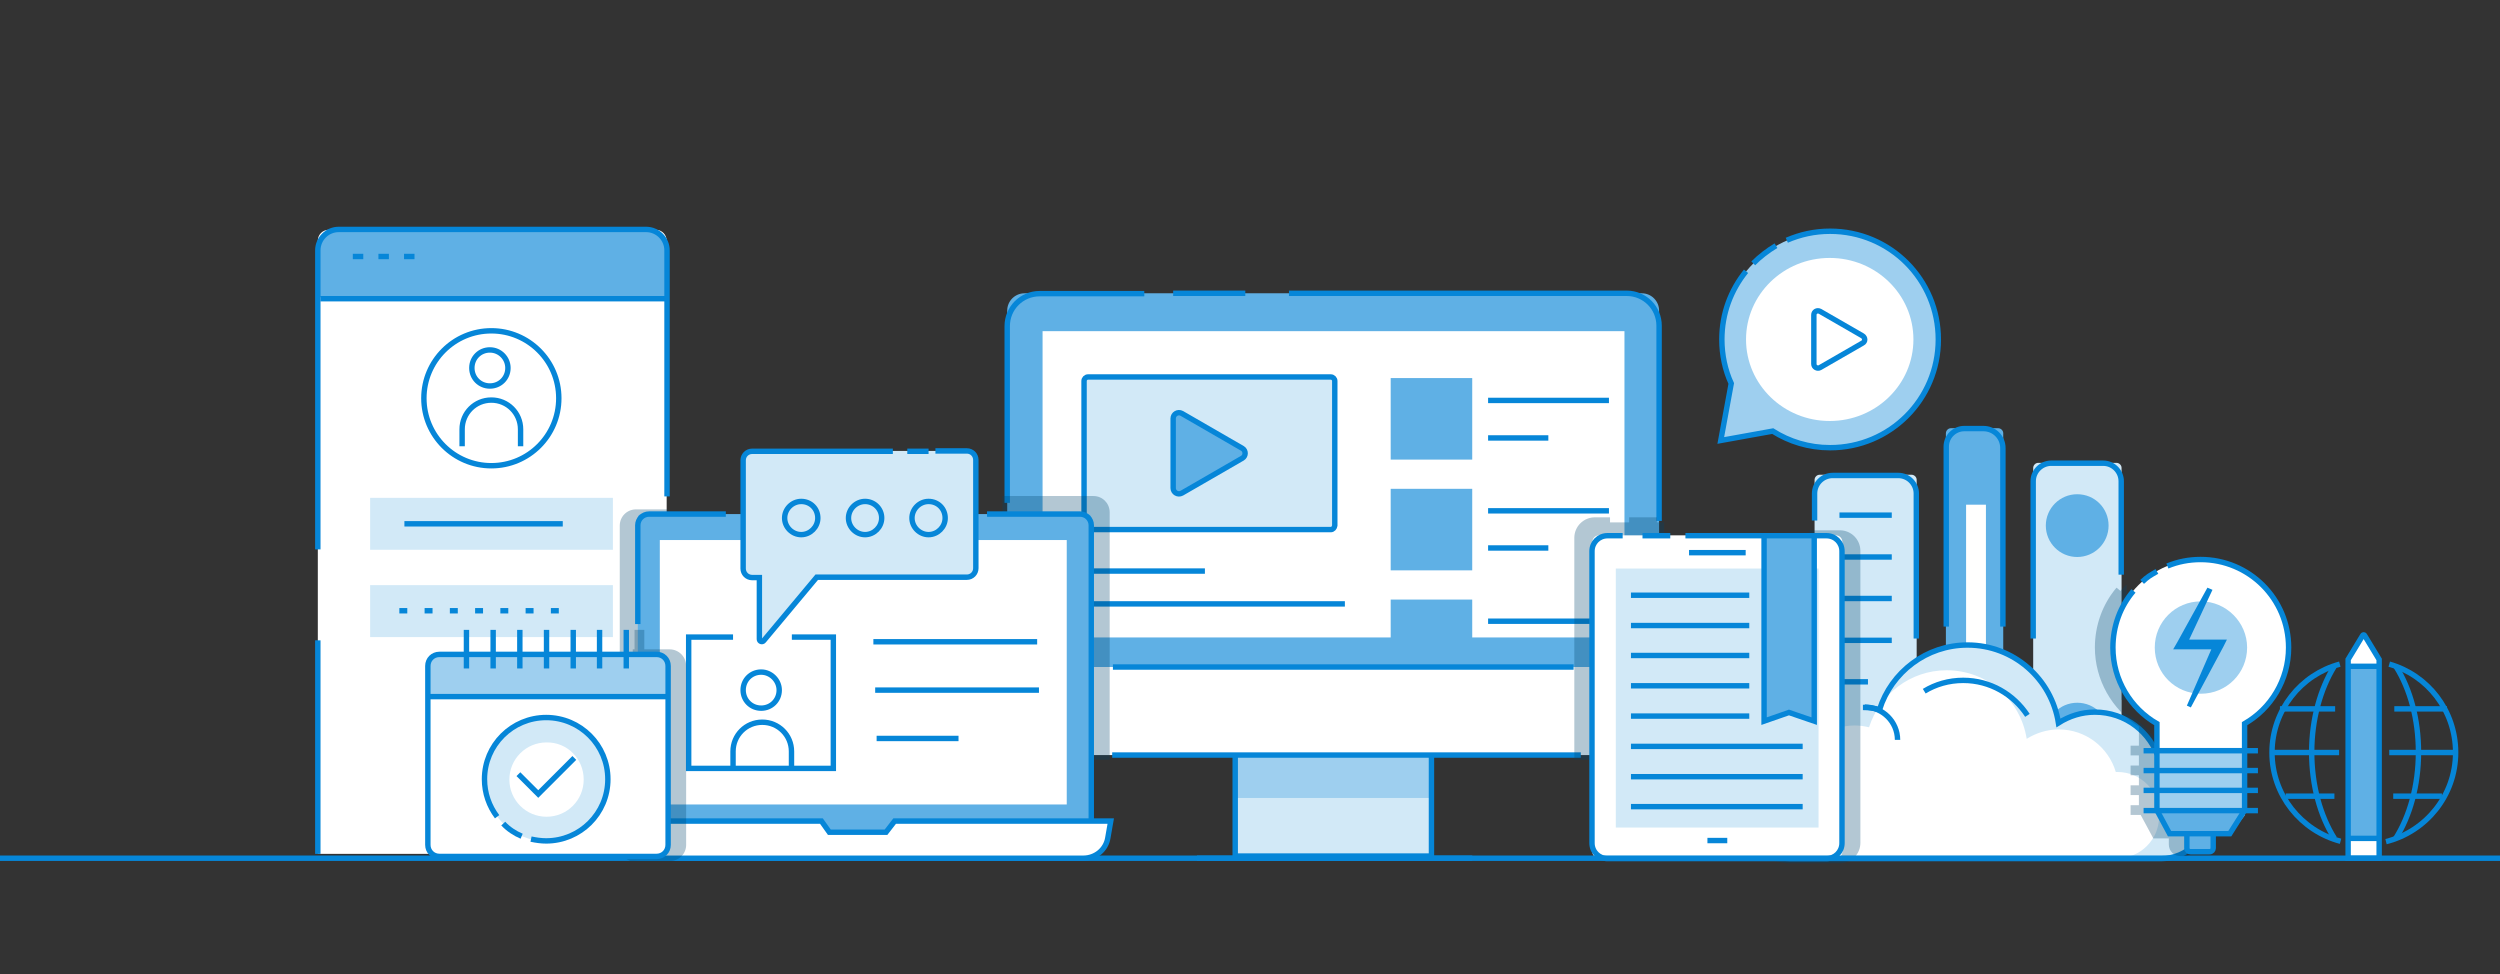 <?xml version="1.0" encoding="utf-8"?>
<!-- Generator: Adobe Illustrator 22.1.0, SVG Export Plug-In . SVG Version: 6.00 Build 0)  -->
<svg version="1.1" id="Layer_1" xmlns="http://www.w3.org/2000/svg" xmlns:xlink="http://www.w3.org/1999/xlink" x="0px" y="0px"
	 viewBox="0 0 693 270" style="enable-background:new 0 0 693 270;" xml:space="preserve">
<rect x="0" y="0" width="693" height="270" fill="#333333" stroke="none"/>
<style type="text/css">
	.st0{fill:#FFFFFF;}
	.st1{fill:#5FB0E5;}
	.st2{fill:none;stroke:#0686D8;stroke-width:1.5;stroke-miterlimit:10;}
	.st3{fill:#D2E9F7;}
	.st4{fill:#FFFFFE;}
	.st5{fill:#9ECFEF;}
	.st6{opacity:0.3;fill:#03436C;}
	.st7{opacity:0.3;}
	.st8{fill:#03436C;}
	.st9{fill:#0686D8;}
</style>
<g>
	<g id="XMLID_721_">
		<g id="XMLID_688_">
			<g id="XMLID_635_">
				<path id="XMLID_660_" class="st0" d="M658.9,237.9h-7.5c-0.3,0-0.5-0.2-0.5-0.5v-54.5c0-0.1,0-0.2,0-0.2l3.7-6.1
					c0.2-0.4,0.8-0.4,1,0l3.7,6.1c0,0.1,0,0.1,0,0.2v54.5C659.4,237.7,659.2,237.9,658.9,237.9z"/>
				<rect id="XMLID_659_" x="650.9" y="184.7" class="st1" width="8.5" height="47.7"/>
				<path id="XMLID_658_" class="st2" d="M659.4,237.9h-8.5v-55.1l4-6.6c0.1-0.3,0.5-0.3,0.6,0l4,6.6V237.9z"/>
				<line id="XMLID_657_" class="st2" x1="650.7" y1="184.7" x2="659.4" y2="184.7"/>
				<line id="XMLID_656_" class="st2" x1="650.5" y1="232.4" x2="659.8" y2="232.4"/>
			</g>
			<g id="XMLID_663_">
				<path id="XMLID_686_" class="st2" d="M662.3,184.1c10.6,3,18.4,12.8,18.4,24.5c0,11.9-8.2,21.9-19.3,24.7"/>
				<path id="XMLID_670_" class="st2" d="M648.8,233.2c-10.9-2.9-19-12.8-19-24.6c0-11.7,8-21.6,18.8-24.5"/>
				<path id="XMLID_669_" class="st2" d="M664.2,184.8c3.9,6.2,6.2,14.6,6.2,23.7c0,9.3-2.4,17.7-6.3,23.9"/>
				<path id="XMLID_668_" class="st2" d="M647,184.8c-3.8,6.2-6.2,14.6-6.2,23.7c0,9.3,2.4,17.7,6.3,23.9"/>
				<line id="XMLID_666_" class="st2" x1="662.3" y1="208.6" x2="680.7" y2="208.6"/>
				<line id="XMLID_665_" class="st2" x1="663.7" y1="196.5" x2="678.3" y2="196.5"/>
				<line id="XMLID_687_" class="st2" x1="629.9" y1="208.6" x2="648.4" y2="208.6"/>
				<line id="XMLID_685_" class="st2" x1="632" y1="196.5" x2="647.3" y2="196.5"/>
				<line id="XMLID_664_" class="st2" x1="663.4" y1="220.7" x2="676.9" y2="220.7"/>
				<line id="XMLID_667_" class="st2" x1="633.6" y1="220.7" x2="647.1" y2="220.7"/>
			</g>
		</g>
	</g>
	<g>
		<path class="st0" d="M184.9,236.7H88.1v-170c0-1.7,1.4-3,3-3h90.7c1.7,0,3,1.4,3,3V236.7z"/>
		<path class="st1" d="M184.9,82.4H88.1V69.4c0-3.2,2.6-5.8,5.8-5.8h85.2c3.2,0,5.8,2.6,5.8,5.8V82.4z"/>
		<path class="st2" d="M88.1,152.3V69.4c0-3.2,2.6-5.8,5.8-5.8h85.2c3.2,0,5.8,2.6,5.8,5.8v68.2"/>
		<line class="st2" x1="88.1" y1="236.7" x2="88.1" y2="177.5"/>
		<line class="st2" x1="88.8" y1="82.8" x2="184.9" y2="82.8"/>
		<rect x="102.6" y="138" class="st3" width="67.3" height="14.4"/>
		<rect x="102.6" y="162.2" class="st3" width="67.3" height="14.4"/>
		<line class="st2" x1="97.8" y1="71.1" x2="100.7" y2="71.1"/>
		<line class="st2" x1="112.1" y1="145.2" x2="156" y2="145.2"/>
		<line class="st2" x1="110.7" y1="169.3" x2="112.9" y2="169.3"/>
		<line class="st2" x1="117.7" y1="169.3" x2="119.9" y2="169.3"/>
		<line class="st2" x1="124.7" y1="169.3" x2="126.9" y2="169.3"/>
		<line class="st2" x1="131.7" y1="169.3" x2="133.9" y2="169.3"/>
		<line class="st2" x1="138.7" y1="169.3" x2="140.9" y2="169.3"/>
		<line class="st2" x1="145.7" y1="169.3" x2="147.9" y2="169.3"/>
		<line class="st2" x1="152.7" y1="169.3" x2="154.9" y2="169.3"/>
		<line class="st2" x1="104.9" y1="71.1" x2="107.8" y2="71.1"/>
		<line class="st2" x1="112" y1="71.1" x2="114.9" y2="71.1"/>
		<g id="XMLID_69_">
			<path id="XMLID_79_" class="st2" d="M140.8,102c0,2.8-2.2,5-5,5s-5-2.2-5-5c0-2.8,2.2-5,5-5S140.8,99.3,140.8,102z"/>
			<path id="XMLID_77_" class="st2" d="M128.1,123.7V119c0-4.5,3.6-8.1,8.1-8.1l0,0c4.5,0,8.1,3.6,8.1,8.1v4.7"/>
		</g>
		<circle class="st2" cx="136.2" cy="110.4" r="18.7"/>
	</g>
	<g id="XMLID_147_">
		<g id="XMLID_12_">
			<path id="XMLID_152_" class="st3" d="M529.9,224.9h-25.5c-0.7,0-1.4-0.6-1.4-1.4V133c0-0.7,0.6-1.4,1.4-1.4h25.5
				c0.7,0,1.4,0.6,1.4,1.4v90.5C531.3,224.3,530.7,224.9,529.9,224.9z"/>
			<path id="XMLID_151_" class="st1" d="M553.9,224.9h-13.1c-0.7,0-1.4-0.6-1.4-1.4V120.1c0-0.7,0.6-1.4,1.4-1.4h13.1
				c0.7,0,1.4,0.6,1.4,1.4v103.4C555.3,224.3,554.7,224.9,553.9,224.9z"/>
			<rect id="XMLID_150_" x="545" y="139.9" class="st4" width="5.5" height="67.1"/>
			<path id="XMLID_42_" class="st3" d="M586.7,224.9H565c-0.7,0-1.4-0.6-1.4-1.4v-93.8c0-0.7,0.6-1.4,1.4-1.4h21.7
				c0.7,0,1.4,0.6,1.4,1.4v93.8C588.1,224.3,587.5,224.9,586.7,224.9z"/>
			<path id="XMLID_146_" class="st2" d="M503,144.3v-7.5c0-2.8,2.3-5,5-5h18.2c2.8,0,5,2.3,5,5V177"/>
			<path id="XMLID_145_" class="st2" d="M539.5,173.7v-49.9c0-2.8,2.3-5,5-5h5.3c3,0,5.4,2.4,5.4,5.4v49.5"/>
			<path id="XMLID_41_" class="st2" d="M563.6,177v-43.6c0-2.8,2.3-5,5-5h14.4c2.8,0,5,2.3,5,5v25.9"/>
			<line id="XMLID_40_" class="st2" x1="509.9" y1="142.8" x2="524.4" y2="142.8"/>
			<line id="XMLID_142_" class="st2" x1="509.9" y1="154.4" x2="524.4" y2="154.4"/>
			<line id="XMLID_141_" class="st2" x1="509.9" y1="165.9" x2="524.4" y2="165.9"/>
			<line id="XMLID_140_" class="st2" x1="509.9" y1="177.5" x2="524.4" y2="177.5"/>
			<line id="XMLID_39_" class="st2" x1="509.9" y1="189" x2="517.8" y2="189"/>
			<line id="XMLID_138_" class="st2" x1="509.9" y1="200.6" x2="524.4" y2="200.6"/>
			<line id="XMLID_137_" class="st2" x1="509.9" y1="212.1" x2="524.4" y2="212.1"/>
			<path id="XMLID_136_" class="st1" d="M584.5,145.7c0,4.8-3.9,8.7-8.7,8.7c-4.8,0-8.7-3.9-8.7-8.7c0-4.8,3.9-8.7,8.7-8.7
				C580.7,137,584.5,140.9,584.5,145.7z"/>
			<path id="XMLID_38_" class="st1" d="M584.5,203.5c0,4.8-3.9,8.7-8.7,8.7c-4.8,0-8.7-3.9-8.7-8.7c0-4.8,3.9-8.7,8.7-8.7
				C580.7,194.8,584.5,198.7,584.5,203.5z"/>
			<g id="XMLID_14_">
				<path id="XMLID_535_" class="st3" d="M599.1,210.8h-0.5c-2.3-7.8-9.4-13.4-17.9-13.4c-3.7,0-7.1,1.1-10.1,3
					c-1.9-12.2-12.4-21.6-25.2-21.6c-11.4,0-21.1,7.5-24.4,17.9c-1.5-0.4-3-0.6-4.6-0.6c-8.7,0-16,6.4-17.3,14.8h-2.9
					c-7.2,0-13.1,5.9-13.1,13.1v1c0,7.2,5.9,13.1,13.1,13.1h102.7c7.2,0,13.1-5.9,13.1-13.1v-1C612.1,216.7,606.3,210.8,599.1,210.8
					z"/>
				<path id="XMLID_37_" class="st0" d="M587,214h-0.5c-2-6.8-8.3-11.8-15.8-11.8c-3.3,0-6.3,1-8.9,2.6c-1.7-10.8-10.9-19-22.2-19
					c-10.1,0-18.6,6.7-21.5,15.8c-1.3-0.3-2.6-0.5-4-0.5c-7.7,0-14.1,5.6-15.2,13h-2.5c-6.3,0-11.5,5.2-11.5,11.5v0.8
					c0,6.3,5.2,11.5,11.5,11.5H587c6.3,0,11.5-5.2,11.5-11.5v-0.8C598.6,219.2,593.4,214,587,214z"/>
				<path id="XMLID_533_" class="st2" d="M562,198.3c-3.8-5.8-10.3-9.7-17.8-9.7c-4,0-7.7,1.1-10.8,3"/>
				<path id="XMLID_531_" class="st2" d="M516.9,196c5,0,9.1,4.1,9.1,9.1"/>
				<path id="XMLID_59_" class="st2" d="M496.4,210.8c-7.2,0-13.1,5.9-13.1,13.1v1c0,7.2,5.9,13.1,13.1,13.1h102.7
					c7.2,0,13.1-5.9,13.1-13.1v-1c0-7.2-5.9-13.1-13.1-13.1h-0.5c-2.3-7.8-9.4-13.4-17.9-13.4c-3.7,0-7.1,1.1-10.1,3
					c-1.9-12.2-12.4-21.6-25.2-21.6c-11.4,0-21.1,7.5-24.4,17.9c-1.5-0.4-3-0.6-4.6-0.6"/>
			</g>
		</g>
	</g>
	<g id="XMLID_74_">
		<g id="XMLID_78_">
			<path id="XMLID_186_" class="st1" d="M459.9,188.8H279.2V86.1c0-2.7,2.2-4.8,4.8-4.8h171.1c2.7,0,4.8,2.2,4.8,4.8V188.8z"/>
			<path id="XMLID_51_" class="st2" d="M279.2,139.4v-49c0-5,4-9,9-9h12.2h16.8"/>
			<path id="XMLID_48_" class="st2" d="M357.3,81.3h93.6c5,0,9,4,9,9v54.1"/>
			<line id="XMLID_55_" class="st2" x1="325.2" y1="81.3" x2="345.2" y2="81.3"/>
			<rect id="XMLID_36_" x="289" y="91.8" class="st0" width="161.3" height="84.9"/>
			<rect id="XMLID_20_" x="342.4" y="205.1" class="st3" width="54.4" height="32.2"/>
			<rect id="XMLID_182_" x="342.4" y="205.1" class="st5" width="54.4" height="16.1"/>
			<rect id="XMLID_15_" x="342.4" y="205.1" class="st2" width="54.4" height="32.2"/>
			<path id="XMLID_180_" class="st0" d="M459.9,184.9H279.2v18.5c0,3.2,2.6,5.9,5.9,5.9h168.9c3.2,0,5.9-2.6,5.9-5.9V184.9z"/>
			<line id="XMLID_54_" class="st2" x1="308.3" y1="209.3" x2="438.2" y2="209.3"/>
			<line id="XMLID_53_" class="st2" x1="436.2" y1="184.9" x2="308.5" y2="184.9"/>
			<line id="XMLID_178_" class="st2" x1="331.8" y1="237.9" x2="408.1" y2="237.9"/>
		</g>
		<path id="XMLID_58_" class="st3" d="M368.9,146.8h-67.3c-0.6,0-1.1-0.5-1.1-1.1v-40.1c0-0.6,0.5-1.1,1.1-1.1h67.3
			c0.6,0,1.1,0.5,1.1,1.1v40.1C369.9,146.3,369.5,146.8,368.9,146.8z"/>
		<path id="XMLID_56_" class="st2" d="M368.9,146.8h-67.3c-0.6,0-1.1-0.5-1.1-1.1v-40.1c0-0.6,0.5-1.1,1.1-1.1h67.3
			c0.6,0,1.1,0.5,1.1,1.1v40.1C369.9,146.3,369.5,146.8,368.9,146.8z"/>
		<path id="XMLID_812_" class="st1" d="M344.4,127l-16.8,9.7c-1.1,0.6-2.4-0.2-2.4-1.4V116c0-1.2,1.3-2,2.4-1.4l16.8,9.7
			C345.4,124.9,345.4,126.4,344.4,127z"/>
		<path id="XMLID_811_" class="st2" d="M344.4,127l-16.8,9.7c-1.1,0.6-2.4-0.2-2.4-1.4V116c0-1.2,1.3-2,2.4-1.4l16.8,9.7
			C345.4,124.9,345.4,126.4,344.4,127z"/>
		<line id="XMLID_61_" class="st2" x1="300.5" y1="158.3" x2="334" y2="158.3"/>
		<line id="XMLID_11_" class="st2" x1="412.5" y1="111" x2="446" y2="111"/>
		<line id="XMLID_10_" class="st2" x1="412.5" y1="121.4" x2="429.2" y2="121.4"/>
		<line id="XMLID_73_" class="st2" x1="412.5" y1="141.6" x2="446" y2="141.6"/>
		<line id="XMLID_72_" class="st2" x1="412.5" y1="151.9" x2="429.2" y2="151.9"/>
		<line id="XMLID_9_" class="st2" x1="412.5" y1="172.2" x2="446" y2="172.2"/>
		<line id="XMLID_60_" class="st2" x1="298.3" y1="167.4" x2="372.8" y2="167.4"/>
		<rect id="XMLID_62_" x="385.5" y="104.8" class="st1" width="22.6" height="22.6"/>
		<rect id="XMLID_63_" x="385.5" y="135.5" class="st1" width="22.6" height="22.6"/>
		<rect id="XMLID_64_" x="385.5" y="166.2" class="st1" width="22.6" height="11.3"/>
	</g>
	<path class="st6" d="M461.3,198.5v-8.3v-6.7v-38.7h-2v-1.4h-7.7v1.4h-5.3v-1.4h-4.2c-3.1,0-5.7,2.5-5.7,5.7v61.5h12.8
		C455.9,210.6,461.3,205.2,461.3,198.5z"/>
	<path class="st6" d="M515.7,233.6v-80.9c0-3.1-2.5-5.7-5.7-5.7h-2.1h-6.3v50.2h1.4v3c-2.4,2.5-4.2,5.6-4.9,9.1h-1.7
		c-8,0-14.5,6.5-14.5,14.5v1c0,8,6.5,14.5,14.5,14.5H510C513.2,239.3,515.7,236.8,515.7,233.6z"/>
	<g id="XMLID_113_">
		<path id="XMLID_99_" class="st0" d="M508.9,237.9h-65.7c-1,0-1.8-0.8-1.8-1.8v-85.9c0-1,0.8-1.8,1.8-1.8h65.7c1,0,1.8,0.8,1.8,1.8
			v85.9C510.7,237.1,509.9,237.9,508.9,237.9z"/>
		<path id="XMLID_112_" class="st2" d="M467.2,148.5h39.1c2.4,0,4.3,1.9,4.3,4.3v80.9c0,2.4-1.9,4.3-4.3,4.3h-60.7
			c-2.4,0-4.3-1.9-4.3-4.3v-80.9c0-2.4,1.9-4.3,4.3-4.3h4.2"/>
		<line id="XMLID_98_" class="st2" x1="455.3" y1="148.5" x2="463" y2="148.5"/>
		<rect id="XMLID_100_" x="447.9" y="157.6" class="st3" width="56.2" height="71.8"/>
		<line id="XMLID_102_" class="st2" x1="468.2" y1="153.2" x2="483.9" y2="153.2"/>
		<polygon id="XMLID_103_" class="st1" points="502.9,199.9 495.9,197.5 489,199.9 489,148.5 502.9,148.5 		"/>
		<polygon id="XMLID_101_" class="st2" points="502.9,199.9 495.9,197.5 489,199.9 489,148.5 502.9,148.5 		"/>
		<line id="XMLID_105_" class="st2" x1="452.1" y1="165" x2="484.9" y2="165"/>
		<line id="XMLID_104_" class="st2" x1="452.1" y1="173.4" x2="484.9" y2="173.4"/>
		<line id="XMLID_106_" class="st2" x1="452.1" y1="181.7" x2="484.9" y2="181.7"/>
		<line id="XMLID_107_" class="st2" x1="452.1" y1="190.1" x2="484.9" y2="190.1"/>
		<line id="XMLID_108_" class="st2" x1="452.1" y1="198.5" x2="484.9" y2="198.5"/>
		<line id="XMLID_109_" class="st2" x1="452.1" y1="206.9" x2="499.7" y2="206.9"/>
		<line id="XMLID_110_" class="st2" x1="452.1" y1="215.3" x2="499.7" y2="215.3"/>
		<line id="XMLID_111_" class="st2" x1="452.1" y1="223.6" x2="499.7" y2="223.6"/>
		<line id="XMLID_115_" class="st2" x1="473.3" y1="233" x2="478.8" y2="233"/>
	</g>
	<line id="XMLID_5_" class="st2" x1="-34.5" y1="237.9" x2="766" y2="237.9"/>
	<path class="st6" d="M303.1,137.5h-25.2v46v6.7v8.3c0,6.7,5.4,12.1,12.1,12.1h17.6V142C307.6,139.5,305.6,137.5,303.1,137.5z"/>
	<path class="st6" d="M184.9,141.2h-8.6c-2.5,0-4.5,2-4.5,4.5v80.5h-6.2l1.1,6.9c0.2,1.4,0.8,2.6,1.7,3.6h16.5V141.2z"/>
	<g>
		<g id="XMLID_49_">
			<path id="XMLID_802_" class="st1" d="M301.5,232.9H177.8c-0.6,0-1-0.4-1-1v-88.4c0-0.5,0.4-1,1-1h123.7c0.5,0,1,0.5,1,1v88.4
				C302.5,232.5,302.1,232.9,301.5,232.9z"/>
			<path id="XMLID_57_" class="st2" d="M176.8,173v-27.4c0-1.7,1.4-3.1,3.1-3.1h21.3"/>
			<path id="XMLID_52_" class="st2" d="M273.6,142.5h25.8c1.7,0,3.1,1.4,3.1,3.1v84.1c0,1.7-1.4,3.1-3.1,3.1"/>
			<rect id="XMLID_799_" x="182.9" y="149.7" class="st0" width="112.8" height="73.3"/>
			<path id="XMLID_798_" class="st0" d="M300.3,237.9H177.6c-2.9,0-5.5-2.1-5.9-5l-0.9-5.3h56.9l2.2,3.1h15.7l2.4-3.1h59.9l-0.8,4.6
				C306.6,235.5,303.7,237.9,300.3,237.9z"/>
			<path id="XMLID_797_" class="st2" d="M300.3,237.9H177.6c-2.9,0-5.5-2.1-5.9-5l-0.9-5.3h56.9l2.2,3.1h15.7l2.4-3.1h59.9l-0.8,4.6
				C306.6,235.5,303.7,237.9,300.3,237.9z"/>
		</g>
		<path id="XMLID_757_" class="st3" d="M206,127.6v30c0,1.4,1.1,2.5,2.5,2.5h2v5.9v11.2c0,0.6,0.8,0.9,1.2,0.4l14.7-17.6H268
			c1.4,0,2.5-1.1,2.5-2.5v-30c0-1.4-1.1-2.5-2.5-2.5h-59.4C207.1,125.1,206,126.2,206,127.6z"/>
		<path id="XMLID_756_" class="st2" d="M247.5,125.1h-39c-1.4,0-2.5,1.1-2.5,2.5v30c0,1.4,1.1,2.5,2.5,2.5h2v5.9v11.2
			c0,0.6,0.8,0.9,1.2,0.4l14.7-17.6H268c1.4,0,2.5-1.1,2.5-2.5v-30c0-1.4-1.1-2.5-2.5-2.5h-5.4h-3.3"/>
		<line id="XMLID_754_" class="st2" x1="257.4" y1="125.1" x2="251.5" y2="125.1"/>
		<g id="XMLID_724_">
			<path id="XMLID_726_" class="st2" d="M216,191.3c0,2.8-2.2,5-5,5c-2.8,0-5-2.2-5-5c0-2.8,2.2-5,5-5
				C213.7,186.3,216,188.6,216,191.3z"/>
			<path id="XMLID_725_" class="st2" d="M203.2,213v-4.7c0-4.5,3.6-8.1,8.1-8.1l0,0c4.5,0,8.1,3.6,8.1,8.1v4.7"/>
		</g>
		<polyline id="XMLID_712_" class="st2" points="203.2,176.6 190.9,176.6 190.9,213 231,213 231,176.6 219.5,176.6 		"/>
		<path id="XMLID_713_" class="st2" d="M226.7,143.6c0,2.5-2.1,4.6-4.6,4.6c-2.5,0-4.6-2.1-4.6-4.6c0-2.5,2.1-4.6,4.6-4.6
			C224.7,139,226.7,141,226.7,143.6z"/>
		<path id="XMLID_788_" class="st2" d="M244.4,143.6c0,2.5-2.1,4.6-4.6,4.6c-2.5,0-4.6-2.1-4.6-4.6c0-2.5,2.1-4.6,4.6-4.6
			C242.3,139,244.4,141,244.4,143.6z"/>
		<path id="XMLID_789_" class="st2" d="M262,143.6c0,2.5-2.1,4.6-4.6,4.6c-2.5,0-4.6-2.1-4.6-4.6c0-2.5,2.1-4.6,4.6-4.6
			C260,139,262,141,262,143.6z"/>
		<line id="XMLID_791_" class="st2" x1="242.1" y1="177.9" x2="287.5" y2="177.9"/>
		<line id="XMLID_790_" class="st2" x1="242.6" y1="191.3" x2="288" y2="191.3"/>
		<line id="XMLID_792_" class="st2" x1="243" y1="204.7" x2="265.7" y2="204.7"/>
	</g>
	<path class="st6" d="M190.2,234.2v-49.6c0-2.5-2-4.6-4.6-4.6h-7v-5.4h-2.7v5.4h-0.5v46.2h-6.2l1.1,6.9c0.4,2.6,2.2,4.7,4.5,5.6
		h10.8C188.2,238.7,190.2,236.7,190.2,234.2z"/>
	<g id="XMLID_464_">
		<path id="XMLID_530_" class="st0" d="M183.4,237.4h-62.9c-1,0-1.8-0.8-1.8-1.8v-52.4c0-1,0.8-1.8,1.8-1.8h62.9
			c1,0,1.8,0.8,1.8,1.8v52.4C185.2,236.6,184.4,237.4,183.4,237.4z"/>
		<path id="XMLID_467_" class="st5" d="M182,181.4h-60.2c-1.8,0-3.2,1.4-3.2,3.2v8.5h66.6v-8.5C185.2,182.8,183.8,181.4,182,181.4z"
			/>
		<line id="XMLID_488_" class="st2" x1="129.3" y1="174.6" x2="129.3" y2="185.3"/>
		<line id="XMLID_487_" class="st2" x1="136.7" y1="174.6" x2="136.7" y2="185.3"/>
		<line id="XMLID_486_" class="st2" x1="144.1" y1="174.6" x2="144.1" y2="185.3"/>
		<line id="XMLID_485_" class="st2" x1="151.5" y1="174.6" x2="151.5" y2="185.3"/>
		<line id="XMLID_484_" class="st2" x1="158.9" y1="174.6" x2="158.9" y2="185.3"/>
		<line id="XMLID_483_" class="st2" x1="166.2" y1="174.6" x2="166.2" y2="185.3"/>
		<line id="XMLID_482_" class="st2" x1="173.6" y1="174.6" x2="173.6" y2="185.3"/>
		<circle id="XMLID_458_" class="st3" cx="151.5" cy="216.1" r="17.1"/>
		<path id="XMLID_462_" class="st0" d="M161.8,216.1c0,5.7-4.6,10.3-10.3,10.3c-5.7,0-10.3-4.6-10.3-10.3c0-5.7,4.6-10.3,10.3-10.3
			C157.2,205.7,161.8,210.3,161.8,216.1z"/>
		<path id="XMLID_44_" class="st2" d="M144.6,231.8c-1.9-0.8-3.7-2-5.1-3.5"/>
		<path id="XMLID_422_" class="st2" d="M137.8,226.4c-2.2-2.9-3.5-6.5-3.5-10.4c0-9.5,7.7-17.1,17.1-17.1c9.5,0,17.1,7.7,17.1,17.1
			c0,9.5-7.7,17.1-17.1,17.1c-1.4,0-2.8-0.2-4.2-0.5"/>
		<polyline id="XMLID_423_" class="st2" points="159.2,210.1 149.2,220.1 143.7,214.6 		"/>
		<line id="XMLID_463_" class="st2" x1="118.8" y1="193.1" x2="185.2" y2="193.1"/>
		<path id="XMLID_50_" class="st2" d="M169.8,237.4H182c1.8,0,3.2-1.4,3.2-3.2v-49.6c0-1.8-1.4-3.2-3.2-3.2h-60.2
			c-1.8,0-3.2,1.4-3.2,3.2v49.6c0,1.8,1.4,3.2,3.2,3.2h10.9H169.8z"/>
	</g>
	<g>
		<path id="XMLID_426_" class="st5" d="M477,122.2l2.9-15.8c-1.7-3.7-2.6-7.9-2.6-12.2c0-16.6,13.4-30,30-30c16.6,0,30,13.4,30,30
			c0,16.6-13.4,30-30,30c-5.9,0-11.3-1.7-15.9-4.6L477,122.2z"/>
		<path id="XMLID_425_" class="st2" d="M495.3,66.6c3.7-1.6,7.7-2.5,12-2.5c16.6,0,30,13.4,30,30c0,16.6-13.4,30-30,30
			c-5.9,0-11.3-1.7-15.9-4.6l-14.4,2.6l2.9-15.8c-1.7-3.7-2.6-7.9-2.6-12.2c0-7.2,2.5-13.7,6.7-18.9"/>
		<path id="XMLID_424_" class="st2" d="M486,73c1.9-1.9,4-3.5,6.3-4.9"/>
		<ellipse id="XMLID_96_" class="st0" cx="507.2" cy="94.1" rx="23.2" ry="22.6"/>
		<path id="XMLID_97_" class="st2" d="M516.3,95.1l-11.8,6.8c-0.7,0.4-1.7-0.1-1.7-1V87.3c0-0.9,0.9-1.4,1.7-1l11.8,6.8
			C517.1,93.6,517.1,94.7,516.3,95.1z"/>
	</g>
	<g class="st7">
		<path class="st8" d="M599.6,209.4c-1.9-5.5-6.2-9.9-11.5-12V194h1.4v-32c-0.6,0.6-1.2,1.2-1.7,1.8l-1.1-0.9
			c-3.9,4.6-6,10.5-6,16.6c0,8.9,4.7,17.2,12.2,21.9v5.3h-2.3v2.7h2.3v2.8h-2.3v2.7h2.3v2.8h-2.3v2.7h2.3v2.8h-2.3v2.7h2.8l3.5,6.5
			h4.3v1.7c0,1.8,1.4,3.2,3.2,3.2h1.8c2.1-1.2,3.8-2.8,5.1-4.8v-0.1h0c1.4-2.2,2.3-4.9,2.3-7.7v-1
			C613.5,216.1,607.3,209.7,599.6,209.4z"/>
		<path class="st8" d="M589.5,160.7v-0.5c-0.1,0.1-0.2,0.2-0.3,0.3L589.5,160.7z"/>
	</g>
	<g id="XMLID_602_">
		<path id="XMLID_647_" class="st1" d="M612.5,236.1h-5.3c-0.5,0-1-0.4-1-1v-9.2c0-0.6,0.5-1,1-1h5.3c0.5,0,1,0.4,1,1v9.2
			C613.5,235.6,613.1,236.1,612.5,236.1z"/>
		<path id="XMLID_646_" class="st2" d="M612.5,236.1h-5.3c-0.5,0-1-0.4-1-1v-9.2c0-0.6,0.5-1,1-1h5.3c0.5,0,1,0.4,1,1v9.2
			C613.5,235.6,613.1,236.1,612.5,236.1z"/>
		<path id="XMLID_645_" class="st0" d="M634.4,179.5c0-13.5-10.9-24.4-24.4-24.4c-13.5,0-24.4,10.9-24.4,24.4
			c0,9,4.9,16.9,12.2,21.1v24l3.5,6.5h16.7l4.1-6.5v-24C629.5,196.4,634.4,188.6,634.4,179.5z"/>
		<polygon id="XMLID_644_" class="st5" points="597.9,207.3 597.9,226.1 601.4,231.2 618.1,231.2 622.2,226.1 622.2,207.3 		"/>
		<polygon id="XMLID_643_" class="st1" points="622.2,224.7 618.1,231.2 601.4,231.2 597.9,224.7 		"/>
		<path id="XMLID_642_" class="st2" d="M591.4,163.8c-3.6,4.2-5.7,9.7-5.7,15.7c0,9,4.9,16.9,12.2,21.1v24l3.5,6.5h16.7l4.1-6.5v-24
			c7.3-4.2,12.2-12.1,12.2-21.1c0-13.5-10.9-24.4-24.4-24.4c-3.2,0-6.3,0.6-9.2,1.8"/>
		<path id="XMLID_641_" class="st2" d="M597.9,158.4c-1.9,1.1-2.5,1.4-4.1,2.9"/>
		<line id="XMLID_640_" class="st2" x1="594.2" y1="208.1" x2="625.9" y2="208.1"/>
		<line id="XMLID_639_" class="st2" x1="594.2" y1="213.6" x2="625.9" y2="213.6"/>
		<line id="XMLID_638_" class="st2" x1="594.2" y1="219.1" x2="625.9" y2="219.1"/>
		<line id="XMLID_637_" class="st2" x1="594.2" y1="224.7" x2="625.9" y2="224.7"/>
		<path id="XMLID_625_" class="st5" d="M622.9,179.5c0,7.1-5.7,12.8-12.8,12.8c-7.1,0-12.8-5.7-12.8-12.8c0-7.1,5.7-12.8,12.8-12.8
			C617.1,166.7,622.9,172.5,622.9,179.5z"/>
		<g id="XMLID_626_">
			<g id="XMLID_95_">
				<polygon class="st9" points="613.3,163.5 605.9,179.3 604.7,177.3 615,177.3 617.3,177.3 616.3,179.3 607.3,196.1 606.2,195.6 
					613.8,178.1 615,180 604.7,180 602.4,180 603.5,178.1 611.9,162.9 				"/>
			</g>
		</g>
	</g>
</g>
</svg>
